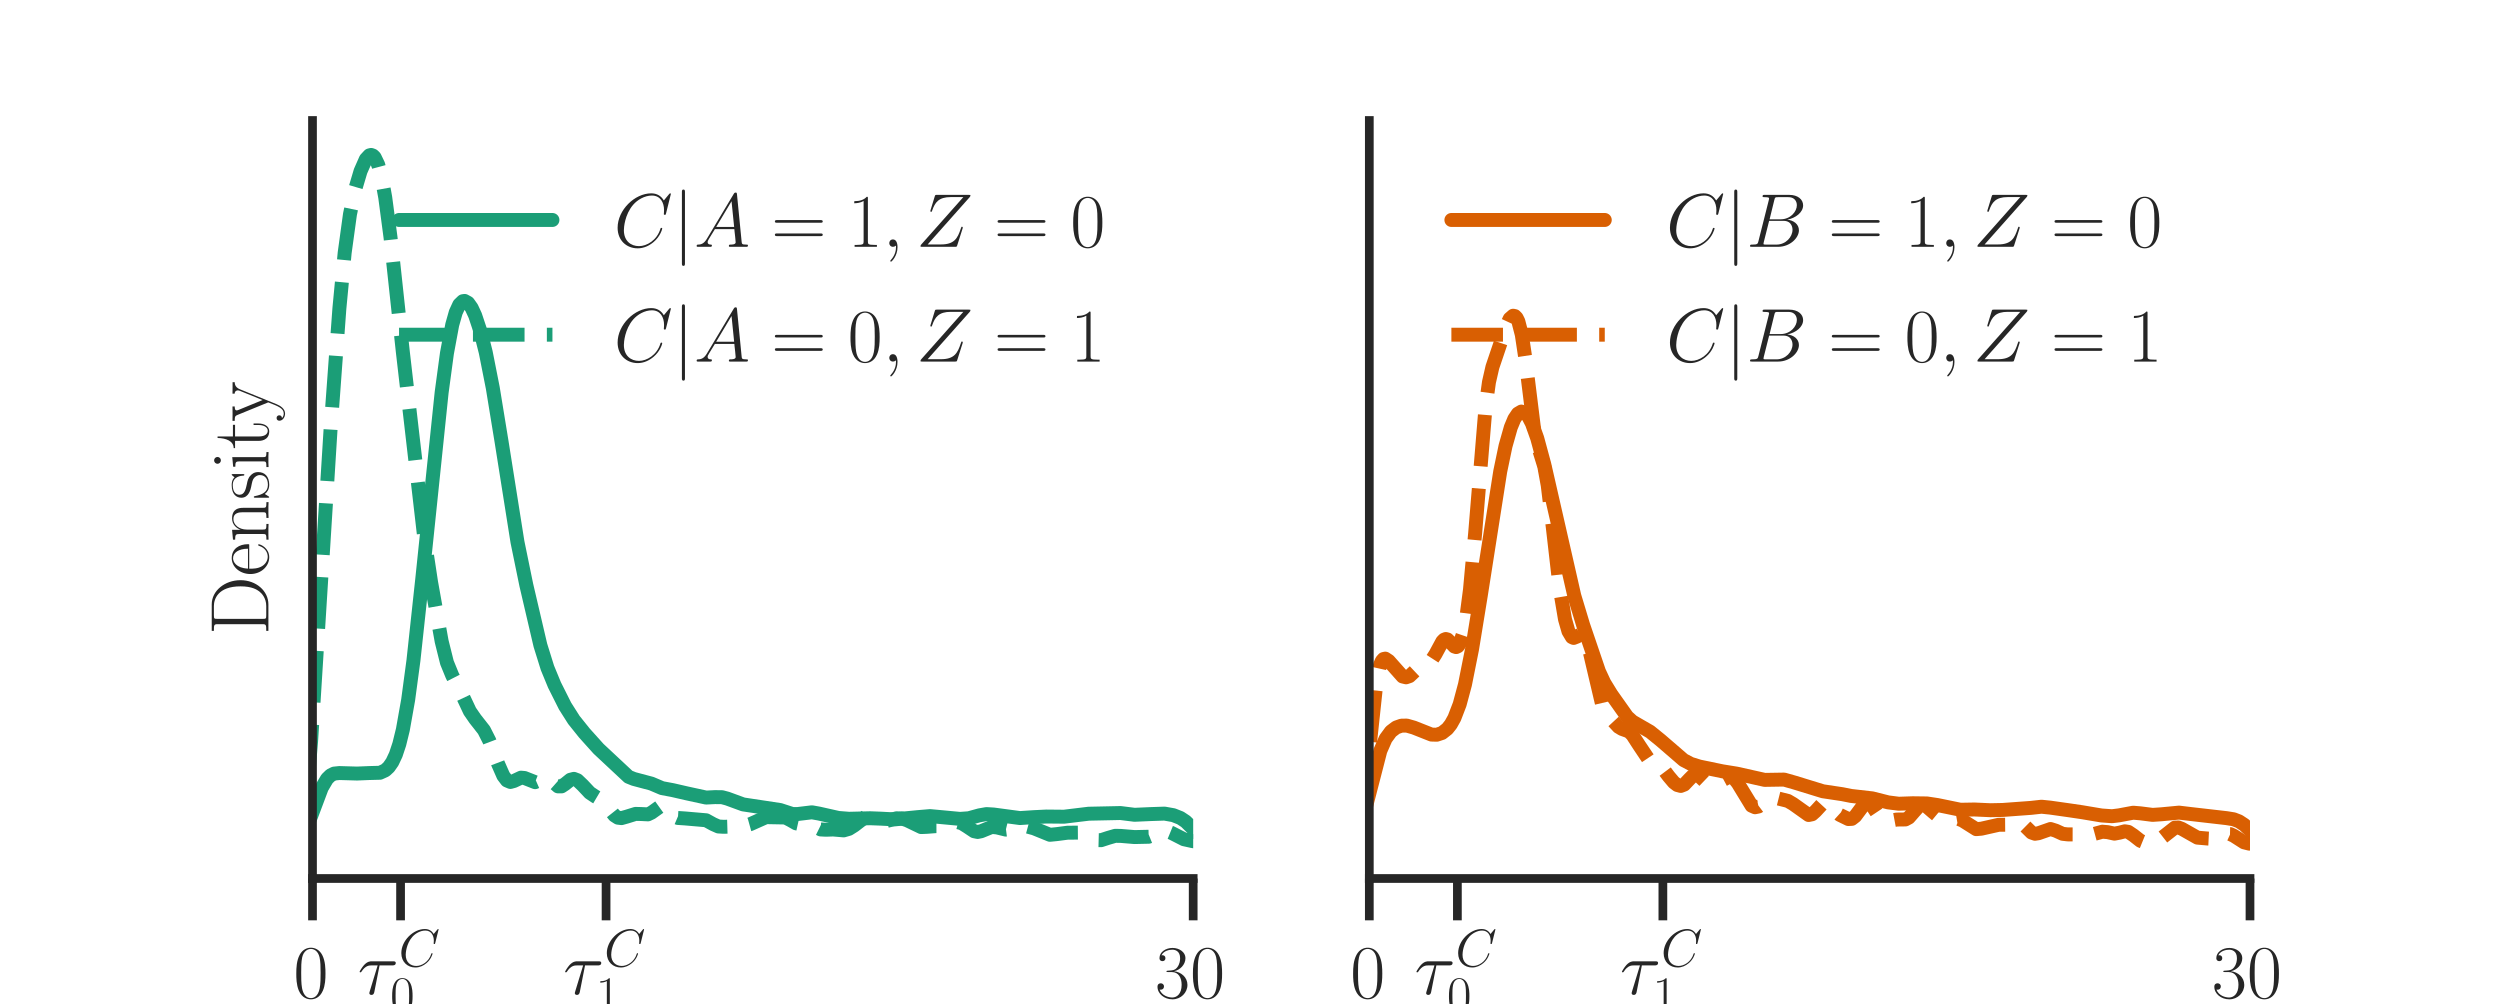 <?xml version="1.0" encoding="utf-8" standalone="no"?>
<!DOCTYPE svg PUBLIC "-//W3C//DTD SVG 1.1//EN"
  "http://www.w3.org/Graphics/SVG/1.1/DTD/svg11.dtd">
<!-- Created with matplotlib (https://matplotlib.org/) -->
<svg height="144pt" version="1.1" viewBox="0 0 358.56 144" width="358.56pt" xmlns="http://www.w3.org/2000/svg" xmlns:xlink="http://www.w3.org/1999/xlink">
 <defs>
  <style type="text/css">
*{stroke-linecap:butt;stroke-linejoin:round;}
  </style>
 </defs>
 <g id="figure_1">
  <g id="patch_1">
   <path d="M 0 144 
L 358.56 144 
L 358.56 0 
L 0 0 
z
" style="fill:#ffffff;"/>
  </g>
  <g id="axes_1">
   <g id="patch_2">
    <path d="M 44.82 126 
L 171.131 126 
L 171.131 17.28 
L 44.82 17.28 
z
" style="fill:#ffffff;"/>
   </g>
   <g id="matplotlib.axis_1">
    <g id="xtick_1">
     <g id="line2d_1">
      <defs>
       <path d="M 0 0 
L 0 6 
" id="ma0bf45a2be" style="stroke:#262626;stroke-width:1.25;"/>
      </defs>
      <g>
       <use style="fill:#262626;stroke:#262626;stroke-width:1.25;" x="44.82" xlink:href="#ma0bf45a2be" y="126"/>
      </g>
     </g>
     <g id="text_1">
      <!-- 0 -->
      <defs>
       <path d="M 42 31.641 
C 42 37.75 41.906 48.125 37.703 56.109 
C 34 63.109 28.094 65.594 22.906 65.594 
C 18.094 65.594 12 63.406 8.203 56.203 
C 4.203 48.719 3.797 39.438 3.797 31.641 
C 3.797 25.953 3.906 17.281 7 9.672 
C 11.297 -0.609 19 -2 22.906 -2 
C 27.5 -2 34.5 -0.109 38.594 9.375 
C 41.594 16.281 42 24.359 42 31.641 
z
M 22.906 -0.406 
C 16.5 -0.406 12.703 5.078 11.297 12.688 
C 10.203 18.562 10.203 27.156 10.203 32.75 
C 10.203 40.438 10.203 46.828 11.5 52.922 
C 13.406 61.391 19 64 22.906 64 
C 27 64 32.297 61.297 34.203 53.125 
C 35.5 47.438 35.594 40.734 35.594 32.75 
C 35.594 26.25 35.594 18.266 34.406 12.375 
C 32.297 1.484 26.406 -0.406 22.906 -0.406 
z
" id="CMR17-48"/>
      </defs>
      <g style="fill:#262626;" transform="translate(42.08 143.11)scale(0.11 -0.11)">
       <use transform="scale(0.996)" xlink:href="#CMR17-48"/>
      </g>
     </g>
    </g>
    <g id="xtick_2">
     <g id="line2d_2">
      <g>
       <use style="fill:#262626;stroke:#262626;stroke-width:1.25;" x="57.451" xlink:href="#ma0bf45a2be" y="126"/>
      </g>
     </g>
     <g id="text_2">
      <!-- $\tau_0^C$ -->
      <defs>
       <path d="M 28.703 37.625 
L 45.297 37.625 
C 46.594 37.625 49.906 37.625 49.906 40.812 
C 49.906 43 48 43 46.203 43 
L 18.703 43 
C 16.406 43 13 43 8.406 38.125 
C 5.797 35.234 2.594 29.953 2.594 29.359 
C 2.594 28.766 3.094 28.562 3.703 28.562 
C 4.406 28.562 4.5 28.859 5 29.453 
C 10.203 37.625 15.406 37.625 17.906 37.625 
L 26.203 37.625 
L 15.797 3.484 
C 15.297 1.984 15.297 1.781 15.297 1.484 
C 15.297 0.391 16 -1 18 -1 
C 21.094 -1 21.594 1.688 21.906 3.172 
z
" id="CMMI12-28"/>
       <path d="M 74.703 69.109 
C 74.703 70 74 70 73.797 70 
C 73.594 70 73.203 70 72.406 69 
L 65.5 60.656 
C 62 66.625 56.5 70 49 70 
C 27.406 70 5 48.25 5 24.922 
C 5 8.328 16.703 -2 31.297 -2 
C 39.297 -2 46.297 1.375 52.094 6.25 
C 60.797 13.484 63.406 23.141 63.406 23.922 
C 63.406 24.812 62.594 24.812 62.297 24.812 
C 61.406 24.812 61.297 24.219 61.094 23.812 
C 56.5 8.344 43 0.891 33 0.891 
C 22.406 0.891 13.203 7.641 13.203 21.734 
C 13.203 24.922 14.203 42.188 25.5 55.188 
C 31 61.547 40.406 67.109 49.906 67.109 
C 60.906 67.109 65.797 58.078 65.797 47.938 
C 65.797 45.359 65.5 43.188 65.5 42.781 
C 65.5 41.891 66.5 41.891 66.797 41.891 
C 67.906 41.891 68 41.984 68.406 43.766 
z
" id="CMMI12-67"/>
      </defs>
      <g style="fill:#262626;" transform="translate(51.293 145.308)scale(0.11 -0.11)">
       <use transform="translate(0 24.74)scale(0.996)" xlink:href="#CMMI12-28"/>
       <use transform="translate(53.491 60.894)scale(0.697)" xlink:href="#CMMI12-67"/>
       <use transform="translate(42.364 0)scale(0.697)" xlink:href="#CMR17-48"/>
      </g>
     </g>
    </g>
    <g id="xtick_3">
     <g id="line2d_3">
      <g>
       <use style="fill:#262626;stroke:#262626;stroke-width:1.25;" x="86.924" xlink:href="#ma0bf45a2be" y="126"/>
      </g>
     </g>
     <g id="text_3">
      <!-- $\tau_1^C$ -->
      <defs>
       <path d="M 26.594 63.406 
C 26.594 65.5 26.5 65.5 25.094 65.5 
C 21.203 61.188 15.297 59.797 9.703 59.797 
C 9.406 59.797 8.906 59.797 8.797 59.5 
C 8.703 59.297 8.703 59.094 8.703 57 
C 11.797 57 17 57.594 21 59.984 
L 21 7.203 
C 21 3.688 20.797 2.5 12.203 2.5 
L 9.203 2.5 
L 9.203 0 
C 14 0 19 0 23.797 0 
C 28.594 0 33.594 0 38.406 0 
L 38.406 2.5 
L 35.406 2.5 
C 26.797 2.5 26.594 3.594 26.594 7.156 
z
" id="CMR17-49"/>
      </defs>
      <g style="fill:#262626;" transform="translate(80.765 145.308)scale(0.11 -0.11)">
       <use transform="translate(0 24.74)scale(0.996)" xlink:href="#CMMI12-28"/>
       <use transform="translate(53.491 60.894)scale(0.697)" xlink:href="#CMMI12-67"/>
       <use transform="translate(42.364 0)scale(0.697)" xlink:href="#CMR17-49"/>
      </g>
     </g>
    </g>
    <g id="xtick_4">
     <g id="line2d_4">
      <g>
       <use style="fill:#262626;stroke:#262626;stroke-width:1.25;" x="171.131" xlink:href="#ma0bf45a2be" y="126"/>
      </g>
     </g>
     <g id="text_4">
      <!-- 30 -->
      <defs>
       <path d="M 22.094 33.703 
C 31 33.703 34.906 25.969 34.906 17.031 
C 34.906 5 28.5 0.391 22.703 0.391 
C 17.406 0.391 8.797 3.031 6.094 10.828 
C 6.594 10.625 7.094 10.625 7.594 10.625 
C 10 10.625 11.797 12.219 11.797 14.812 
C 11.797 17.703 9.594 19 7.594 19 
C 5.906 19 3.297 18.203 3.297 14.469 
C 3.297 5.234 12.297 -2 22.906 -2 
C 34 -2 42.5 6.719 42.5 16.953 
C 42.5 26.672 34.5 33.703 25 34.797 
C 32.594 36.375 39.906 43.062 39.906 52.016 
C 39.906 59.688 32 65.297 23 65.297 
C 13.906 65.297 5.906 59.828 5.906 52.016 
C 5.906 48.594 8.5 48 9.797 48 
C 11.906 48 13.703 49.297 13.703 51.891 
C 13.703 54.469 11.906 55.766 9.797 55.766 
C 9.406 55.766 8.906 55.766 8.5 55.578 
C 11.406 61.859 19.297 63 22.797 63 
C 26.297 63 32.906 61.328 32.906 51.875 
C 32.906 49.109 32.5 44.188 29.094 39.844 
C 26.094 36 22.703 36 19.406 35.688 
C 18.906 35.688 16.594 35.453 16.203 35.453 
C 15.5 35.359 15.094 35.266 15.094 34.5 
C 15.094 33.797 15.203 33.703 17.203 33.703 
z
" id="CMR17-51"/>
      </defs>
      <g style="fill:#262626;" transform="translate(165.651 143.11)scale(0.11 -0.11)">
       <use transform="scale(0.996)" xlink:href="#CMR17-51"/>
       <use transform="translate(45.69 0)scale(0.996)" xlink:href="#CMR17-48"/>
      </g>
     </g>
    </g>
    <g id="text_5">
     <!-- Time (ms) -->
     <defs>
      <path d="M 62.203 67.594 
L 4.5 67.594 
L 2.797 45.594 
L 4.594 45.594 
C 5.906 62.125 7.297 65 22.703 65 
C 24.5 65 27.406 65 28.203 64.906 
C 30.094 64.609 30.094 63.406 30.094 61.125 
L 30.094 7.172 
C 30.094 3.594 29.797 2.5 21.5 2.5 
L 18.703 2.5 
L 18.703 0 
C 23.5 0 28.5 0 33.406 0 
C 38.297 0 43.297 0 48.094 0 
L 48.094 2.5 
L 45.297 2.5 
C 37 2.5 36.703 3.594 36.703 7.172 
L 36.703 61.125 
C 36.703 63.312 36.703 64.516 38.5 64.906 
C 39.297 65 42.203 65 44 65 
C 59.297 65 60.797 62.125 62.094 45.594 
L 63.906 45.594 
z
" id="CMR17-84"/>
      <path d="M 15.5 61.078 
C 15.5 63.266 13.703 65.156 11.406 65.156 
C 9.203 65.156 7.297 63.375 7.297 61.078 
C 7.297 58.891 9.094 57 11.406 57 
C 13.594 57 15.5 58.797 15.5 61.078 
z
M 3.797 42.281 
L 3.797 39.703 
C 9.406 39.703 10.203 39.094 10.203 34.328 
L 10.203 6.672 
C 10.203 2.875 9.797 2.391 3.406 2.391 
L 3.406 -0.203 
C 5.797 0 10.094 0 12.594 0 
C 15 0 19.094 0 21.406 -0.203 
L 21.406 2.391 
C 15.5 2.391 15.297 2.984 15.297 6.562 
L 15.297 43.375 
z
" id="CMR17-105"/>
      <path d="M 67.594 30.203 
C 67.594 35.188 66.703 43.594 54.797 43.594 
C 48 43.594 43.297 39 41.5 33.609 
L 41.406 33.609 
C 40.203 41.812 34.297 43.594 28.703 43.594 
C 20.797 43.594 16.703 37.5 15.203 33.5 
L 15.094 33.5 
L 15.094 43.594 
L 3.297 42.5 
L 3.297 39.906 
C 9.203 39.906 10.094 39.297 10.094 34.5 
L 10.094 6.688 
C 10.094 2.875 9.703 2.391 3.297 2.391 
L 3.297 -0.203 
C 5.703 0 10.094 0 12.703 0 
C 15.297 0 19.797 0 22.203 -0.203 
L 22.203 2.391 
C 15.797 2.391 15.406 2.781 15.406 6.688 
L 15.406 25.906 
C 15.406 35.109 21 42 28 42 
C 35.406 42 36.203 35.406 36.203 30.594 
L 36.203 6.688 
C 36.203 2.875 35.797 2.391 29.406 2.391 
L 29.406 -0.203 
C 31.797 0 36.203 0 38.797 0 
C 41.406 0 45.906 0 48.297 -0.203 
L 48.297 2.391 
C 41.906 2.391 41.5 2.781 41.5 6.688 
L 41.5 25.906 
C 41.5 35.109 47.094 42 54.094 42 
C 61.5 42 62.297 35.406 62.297 30.594 
L 62.297 6.688 
C 62.297 2.875 61.906 2.391 55.5 2.391 
L 55.5 -0.203 
C 57.906 0 62.297 0 64.906 0 
C 67.5 0 72 0 74.406 -0.203 
L 74.406 2.391 
C 68 2.391 67.594 2.781 67.594 6.688 
z
" id="CMR17-109"/>
      <path d="M 38.094 23 
C 38.5 23.406 38.5 23.609 38.5 24.625 
C 38.5 34.969 33.094 44 21.703 44 
C 11.094 44 2.703 33.891 2.703 21.609 
C 2.703 8.609 12.203 -1 22.797 -1 
C 34 -1 38.406 9.484 38.406 11.562 
C 38.406 12.25 37.797 12.25 37.594 12.25 
C 36.906 12.25 36.797 12.047 36.406 10.875 
C 34.203 4.141 28.703 0.797 23.5 0.797 
C 19.203 0.797 14.906 3.172 12.203 7.5 
C 9.094 12.547 9.094 18.375 9.094 23 
z
M 9.203 24.5 
C 9.906 39.141 17.594 42.406 21.594 42.406 
C 28.406 42.406 33 35.891 33.094 24.5 
z
" id="CMR17-101"/>
      <path d="M 30.594 -24.391 
C 30.594 -24.297 30.594 -24.094 30.297 -23.797 
C 25.703 -19.125 13.406 -6.359 13.406 24.703 
C 13.406 55.766 25.5 68.422 30.406 73.391 
C 30.406 73.5 30.594 73.703 30.594 74 
C 30.594 74.297 30.297 74.5 29.906 74.5 
C 28.797 74.5 20.297 67.125 15.406 56.156 
C 10.406 45.109 9 34.359 9 24.812 
C 9 17.625 9.703 5.484 15.703 -7.359 
C 20.5 -17.734 28.703 -25 29.906 -25 
C 30.406 -25 30.594 -24.797 30.594 -24.391 
z
" id="CMR17-40"/>
      <path d="M 30.906 42.141 
C 30.906 43.953 30.797 44.047 30.203 44.047 
C 29.797 44.047 29.703 43.953 28.5 42.453 
C 28.203 42.047 27.297 41.031 27 40.641 
C 23.797 44.047 19.297 44.047 17.594 44.047 
C 6.5 44.047 2.5 38.234 2.5 32.438 
C 2.5 23.406 12.703 21.328 15.594 20.703 
C 21.906 19.422 24.094 19.016 26.203 17.203 
C 27.5 16.016 29.703 13.812 29.703 10.219 
C 29.703 6 27.297 0.594 18.094 0.594 
C 9.406 0.594 6.297 7.188 4.5 15.953 
C 4.203 17.344 4.203 17.453 3.406 17.453 
C 2.594 17.453 2.5 17.344 2.5 15.359 
L 2.5 0.984 
C 2.5 -0.797 2.594 -0.906 3.203 -0.906 
C 3.703 -0.906 3.797 -0.797 4.297 0 
C 4.906 0.891 6.406 3.297 7 4.312 
C 9 1.609 12.5 -1 18.094 -1 
C 28 -1 33.297 4.422 33.297 12.25 
C 33.297 17.375 30.594 20.078 29.297 21.281 
C 26.297 24.391 22.797 25.094 18.594 25.891 
C 13.094 27.109 6.094 28.516 6.094 34.641 
C 6.094 37.234 7.5 42.766 17.594 42.766 
C 28.297 42.766 28.906 32.719 29.094 29.5 
C 29.203 29 29.703 28.891 30 28.891 
C 30.906 28.891 30.906 29.203 30.906 30.906 
z
" id="CMR17-115"/>
      <path d="M 26.297 24.703 
C 26.297 31.875 25.594 44.016 19.594 56.859 
C 14.797 67.234 6.594 74.5 5.406 74.5 
C 5.094 74.5 4.703 74.391 4.703 73.891 
C 4.703 73.703 4.797 73.594 4.906 73.391 
C 9.703 68.406 21.906 55.75 21.906 24.75 
C 21.906 -6.359 9.797 -19.016 4.906 -24.016 
C 4.797 -24.203 4.703 -24.312 4.703 -24.5 
C 4.703 -25 5.094 -25 5.406 -25 
C 6.5 -25 15 -17.625 19.906 -6.656 
C 24.906 4.391 26.297 15.141 26.297 24.703 
z
" id="CMR17-41"/>
     </defs>
     <g style="fill:#262626;" transform="translate(80.954 160.405)scale(0.12 -0.12)">
      <use transform="scale(0.996)" xlink:href="#CMR17-84"/>
      <use transform="translate(66.51 0)scale(0.996)" xlink:href="#CMR17-105"/>
      <use transform="translate(91.381 0)scale(0.996)" xlink:href="#CMR17-109"/>
      <use transform="translate(168.301 0)scale(0.996)" xlink:href="#CMR17-101"/>
      <use transform="translate(238.862 0)scale(0.996)" xlink:href="#CMR17-40"/>
      <use transform="translate(274.143 0)scale(0.996)" xlink:href="#CMR17-109"/>
      <use transform="translate(351.063 0)scale(0.996)" xlink:href="#CMR17-115"/>
      <use transform="translate(386.864 0)scale(0.996)" xlink:href="#CMR17-41"/>
     </g>
    </g>
   </g>
   <g id="matplotlib.axis_2">
    <g id="ytick_1"/>
    <g id="ytick_2"/>
    <g id="ytick_3"/>
    <g id="text_6">
     <!-- Density -->
     <defs>
      <path d="M 5.203 68 
L 5.203 65.406 
C 12.094 65.406 13.203 65.406 13.203 60.938 
L 13.203 7.062 
C 13.203 2.594 12.094 2.594 5.203 2.594 
L 5.203 0 
L 37 0 
C 53.094 0 66 14.734 66 33.453 
C 66 52.281 53.297 68 37 68 
z
M 23.797 2.594 
C 19.797 2.594 19.594 3.078 19.594 6.469 
L 19.594 61.531 
C 19.594 64.922 19.797 65.406 23.797 65.406 
L 35 65.406 
C 43.297 65.406 58.594 60.531 58.594 33.453 
C 58.594 19.406 54.5 13.734 52.594 11.047 
C 50.203 7.969 44.5 2.594 35 2.594 
z
" id="CMR17-68"/>
      <path d="M 41.5 30.203 
C 41.5 35.297 40.5 43.594 28.703 43.594 
C 20.797 43.594 16.703 37.5 15.203 33.5 
L 15.094 33.5 
L 15.094 43.594 
L 3.297 42.5 
L 3.297 39.906 
C 9.203 39.906 10.094 39.297 10.094 34.5 
L 10.094 6.688 
C 10.094 2.875 9.703 2.391 3.297 2.391 
L 3.297 -0.203 
C 5.703 0 10.094 0 12.703 0 
C 15.297 0 19.797 0 22.203 -0.203 
L 22.203 2.391 
C 15.797 2.391 15.406 2.781 15.406 6.688 
L 15.406 25.906 
C 15.406 35.109 21 42 28 42 
C 35.406 42 36.203 35.406 36.203 30.594 
L 36.203 6.688 
C 36.203 2.875 35.797 2.391 29.406 2.391 
L 29.406 -0.203 
C 31.797 0 36.203 0 38.797 0 
C 41.406 0 45.906 0 48.297 -0.203 
L 48.297 2.391 
C 41.906 2.391 41.5 2.781 41.5 6.688 
z
" id="CMR17-110"/>
      <path d="M 15.094 40 
L 29.094 40 
L 29.094 42.578 
L 15.094 42.578 
L 15.094 61 
L 13.297 61 
C 13.094 50.703 9.594 41.688 1.094 41.688 
L 1.094 40 
L 9.797 40 
L 9.797 12.047 
C 9.797 10.156 9.797 -1 21.406 -1 
C 27.297 -1 30.703 4.781 30.703 12.141 
L 30.703 17.812 
L 28.906 17.812 
L 28.906 12.234 
C 28.906 5.375 26.203 0.797 22 0.797 
C 19.094 0.797 15.094 2.781 15.094 11.844 
z
" id="CMR17-116"/>
      <path d="M 39 34.328 
C 41.5 40.406 46 40.406 47.406 40.406 
L 47.406 43 
C 45.5 43 43 43 41.094 43 
C 39 43 35.703 43 33.703 43.094 
L 33.703 40.5 
C 37.5 40.203 37.594 37.406 37.594 36.609 
C 37.594 35.625 37.406 35.125 36.906 33.922 
L 26 7.016 
L 14.094 36.031 
C 13.594 37.219 13.594 37.906 13.594 38.016 
C 13.594 40.203 15.906 40.406 18.297 40.406 
L 18.297 43.094 
C 15.906 43 11.594 43 9.094 43 
C 6.406 43 3.203 43 1 43.094 
L 1 40.406 
C 6.406 40.406 7 39.906 8.297 36.719 
L 23.203 0.234 
C 18.703 -11.531 16.094 -18.406 9.797 -18.406 
C 8.703 -18.406 6.203 -18.109 4.406 -16.312 
C 6.703 -16.109 7.703 -14.719 7.703 -13.016 
C 7.703 -11.328 6.5 -9.828 4.5 -9.828 
C 2.297 -9.828 1.203 -11.328 1.203 -13.125 
C 1.203 -17.109 5.297 -20 9.797 -20 
C 15.594 -20 19.203 -14.406 21.203 -9.438 
z
" id="CMR17-121"/>
     </defs>
     <g style="fill:#262626;" transform="translate(38.495 91.1)rotate(-90)scale(0.12 -0.12)">
      <use transform="scale(0.996)" xlink:href="#CMR17-68"/>
      <use transform="translate(70.394 0)scale(0.996)" xlink:href="#CMR17-101"/>
      <use transform="translate(110.879 0)scale(0.996)" xlink:href="#CMR17-110"/>
      <use transform="translate(161.775 0)scale(0.996)" xlink:href="#CMR17-115"/>
      <use transform="translate(197.576 0)scale(0.996)" xlink:href="#CMR17-105"/>
      <use transform="translate(222.447 0)scale(0.996)" xlink:href="#CMR17-116"/>
      <use transform="translate(255.125 0)scale(0.996)" xlink:href="#CMR17-121"/>
     </g>
    </g>
   </g>
   <g id="line2d_5">
    <path clip-path="url(#pc8bc2e73a0)" d="M -1 121.058 
L 41.596 120.984 
L 42.354 120.761 
L 42.86 120.415 
L 43.366 119.817 
L 43.872 118.914 
L 44.63 117.033 
L 46.148 112.985 
L 46.906 111.7 
L 47.412 111.206 
L 47.918 110.952 
L 48.676 110.873 
L 51.205 110.946 
L 52.975 110.873 
L 54.492 110.833 
L 55.251 110.49 
L 55.757 110.026 
L 56.263 109.302 
L 56.768 108.232 
L 57.274 106.712 
L 57.78 104.645 
L 58.538 100.383 
L 59.297 94.735 
L 60.561 83.05 
L 63.343 56.282 
L 64.102 50.664 
L 64.86 46.583 
L 65.366 44.791 
L 65.872 43.692 
L 66.378 43.202 
L 66.63 43.16 
L 67.136 43.437 
L 67.642 44.147 
L 68.148 45.239 
L 68.906 47.514 
L 69.665 50.519 
L 70.676 55.633 
L 71.941 63.37 
L 74.217 77.731 
L 75.481 83.888 
L 77.504 92.545 
L 78.516 95.792 
L 79.527 98.241 
L 81.044 101.263 
L 82.309 103.257 
L 83.826 105.148 
L 85.849 107.397 
L 90.148 111.413 
L 90.906 111.719 
L 93.435 112.392 
L 94.952 113.037 
L 96.47 113.321 
L 98.493 113.786 
L 101.274 114.39 
L 102.539 114.326 
L 103.55 114.335 
L 104.309 114.538 
L 106.585 115.373 
L 111.895 116.176 
L 113.665 116.752 
L 114.424 116.748 
L 116.447 116.504 
L 117.458 116.685 
L 120.24 117.311 
L 121.757 117.431 
L 124.792 117.356 
L 126.309 117.414 
L 128.332 117.52 
L 131.619 117.197 
L 133.389 117.048 
L 134.907 117.187 
L 137.688 117.448 
L 138.953 117.356 
L 140.47 116.939 
L 141.481 116.76 
L 142.493 116.82 
L 146.286 117.329 
L 148.309 117.197 
L 150.079 117.111 
L 152.608 117.135 
L 156.148 116.706 
L 160.7 116.608 
L 162.723 116.861 
L 164.999 116.76 
L 167.022 116.691 
L 168.286 116.916 
L 169.298 117.318 
L 170.056 117.821 
L 171.068 118.82 
L 172.332 120.155 
L 173.091 120.671 
L 173.849 120.93 
L 175.114 121.047 
L 181.183 121.058 
L 234.286 121.058 
L 234.286 121.058 
" style="fill:none;stroke:#1b9e77;stroke-linecap:round;stroke-width:2;"/>
   </g>
   <g id="line2d_6">
    <path clip-path="url(#pc8bc2e73a0)" d="M -1 121.058 
L 41.596 120.979 
L 42.102 120.784 
L 42.607 120.248 
L 43.113 118.993 
L 43.619 116.502 
L 44.125 112.282 
L 44.63 106.157 
L 45.642 89.939 
L 47.412 61.546 
L 48.676 44.239 
L 49.435 36.249 
L 50.194 30.731 
L 50.952 27.114 
L 51.711 24.553 
L 52.469 22.832 
L 52.975 22.285 
L 53.228 22.222 
L 53.481 22.311 
L 53.734 22.562 
L 54.24 23.614 
L 54.745 25.508 
L 55.251 28.314 
L 56.01 34.043 
L 57.78 50.509 
L 60.814 76.812 
L 61.826 83.5 
L 63.343 91.976 
L 64.102 95.023 
L 64.86 96.878 
L 66.378 99.857 
L 67.389 102.009 
L 68.148 103.108 
L 69.412 104.718 
L 70.171 106.215 
L 71.435 109.548 
L 72.194 111.271 
L 72.699 111.937 
L 73.205 112.151 
L 73.711 112.012 
L 74.722 111.536 
L 75.228 111.583 
L 76.745 112.18 
L 77.251 111.96 
L 78.01 111.505 
L 78.516 111.517 
L 79.021 111.887 
L 80.033 112.783 
L 80.539 112.785 
L 81.044 112.452 
L 81.803 111.839 
L 82.309 111.708 
L 82.814 111.901 
L 83.573 112.626 
L 84.585 113.702 
L 85.343 114.21 
L 86.355 114.809 
L 87.113 115.674 
L 88.125 116.952 
L 88.631 117.277 
L 89.136 117.337 
L 89.895 117.124 
L 91.159 116.732 
L 91.918 116.75 
L 92.929 116.799 
L 93.435 116.558 
L 94.7 115.653 
L 95.205 115.73 
L 95.711 116.138 
L 96.723 117.1 
L 97.228 117.316 
L 98.24 117.383 
L 101.274 117.645 
L 102.286 118.204 
L 103.044 118.539 
L 103.803 118.584 
L 105.573 118.531 
L 106.585 118.493 
L 107.596 118.212 
L 109.872 117.197 
L 112.654 117.25 
L 113.412 117.649 
L 114.171 118.082 
L 114.677 118.195 
L 116.194 118.185 
L 116.953 118.591 
L 117.711 118.964 
L 118.47 119.005 
L 119.481 118.968 
L 120.999 119.098 
L 121.757 118.877 
L 122.516 118.401 
L 124.286 117.036 
L 124.792 117.053 
L 125.55 117.428 
L 126.309 117.78 
L 126.815 117.828 
L 127.573 117.648 
L 128.585 117.364 
L 129.343 117.388 
L 130.102 117.649 
L 132.125 118.623 
L 132.884 118.591 
L 134.148 118.494 
L 135.159 118.492 
L 135.918 118.282 
L 136.93 117.951 
L 137.435 117.935 
L 137.941 118.073 
L 138.7 118.544 
L 139.711 119.219 
L 140.217 119.324 
L 140.723 119.22 
L 142.24 118.601 
L 142.999 118.676 
L 144.263 118.985 
L 145.022 118.886 
L 146.539 118.499 
L 147.297 118.531 
L 148.309 118.805 
L 150.585 119.731 
L 151.596 119.629 
L 153.114 119.43 
L 154.631 119.419 
L 155.389 119.654 
L 157.16 120.485 
L 157.918 120.504 
L 158.93 120.175 
L 159.941 119.88 
L 160.7 119.887 
L 162.723 120.056 
L 164.746 120.01 
L 165.504 119.706 
L 166.769 119.145 
L 167.275 119.154 
L 168.033 119.464 
L 169.803 120.366 
L 171.068 120.643 
L 174.102 121.045 
L 179.665 121.058 
L 234.286 121.058 
L 234.286 121.058 
" style="fill:none;stroke:#1b9e77;stroke-dasharray:7.4,3.2;stroke-dashoffset:0;stroke-width:2;"/>
   </g>
   <g id="patch_3">
    <path d="M 44.82 126 
L 44.82 17.28 
" style="fill:none;stroke:#262626;stroke-linecap:square;stroke-linejoin:miter;stroke-width:1.25;"/>
   </g>
   <g id="patch_4">
    <path d="M 44.82 126 
L 171.131 126 
" style="fill:none;stroke:#262626;stroke-linecap:square;stroke-linejoin:miter;stroke-width:1.25;"/>
   </g>
   <g id="legend_1">
    <g id="line2d_7">
     <path d="M 57.233 31.549 
L 79.233 31.549 
" style="fill:none;stroke:#1b9e77;stroke-linecap:round;stroke-width:2;"/>
    </g>
    <g id="line2d_8"/>
    <g id="text_7">
     <!-- $C|A=1,Z=0$ -->
     <defs>
      <path d="M 15.906 71.406 
C 15.906 73.203 15.906 75 13.906 75 
C 11.906 75 11.906 73.203 11.906 71.406 
L 11.906 -21.406 
C 11.906 -23.203 11.906 -25 13.906 -25 
C 15.906 -25 15.906 -23.203 15.906 -21.406 
z
" id="CMSY10-106"/>
      <path d="M 17 10.797 
C 13.5 4.906 10.094 2.906 5.297 2.906 
C 4.203 2.812 3.406 2.812 3.406 0.906 
C 3.406 0.375 3.906 0 4.594 0 
C 6.406 0 10.906 0 12.703 0 
C 15.594 0 18.797 0 21.594 0 
C 22.203 0 23.406 0 23.406 1.906 
C 23.406 2.812 22.594 2.906 22 2.906 
C 19.703 2.906 17.797 3.688 17.797 6.062 
C 17.797 7.438 18.406 8.531 19.703 10.703 
L 27.297 23.109 
L 52.797 23.109 
C 52.906 22.234 52.906 21.453 53 20.562 
C 53.297 18 54.5 7.734 54.5 5.875 
C 54.5 2.906 49.406 2.906 47.797 2.906 
C 46.703 2.906 45.594 2.906 45.594 1.094 
C 45.594 0 46.5 0 47.094 0 
C 48.797 0 50.797 0 52.5 0 
L 58.203 0 
C 64.297 0 68.703 0 68.797 0 
C 69.5 0 70.594 0 70.594 1.906 
C 70.594 2.906 69.703 2.906 68.203 2.906 
C 62.703 2.906 62.594 3.812 62.297 6.781 
L 56.203 68.812 
C 56 70.797 55.594 71 54.5 71 
C 53.5 71 52.906 70.797 52 69.297 
z
M 29 26 
L 49.094 59.672 
L 52.5 26 
z
" id="CMMI12-65"/>
      <path d="M 64.297 31.516 
C 65.797 31.516 67.297 31.516 67.297 33.203 
C 67.297 35 65.594 35 63.906 35 
L 8 35 
C 6.297 35 4.594 35 4.594 33.203 
C 4.594 31.516 6.094 31.516 7.594 31.516 
z
M 63.906 14 
C 65.594 14 67.297 14 67.297 15.797 
C 67.297 17.484 65.797 17.484 64.297 17.484 
L 7.594 17.484 
C 6.094 17.484 4.594 17.484 4.594 15.797 
C 4.594 14 6.297 14 8 14 
z
" id="CMR17-61"/>
      <path d="M 19.5 -0.484 
C 19.5 5.359 17.594 9.672 13.5 9.672 
C 10.297 9.672 8.703 7.078 8.703 4.891 
C 8.703 2.688 10.203 0 13.594 0 
C 14.906 0 16 0.406 16.906 1.297 
C 17.094 1.5 17.203 1.5 17.297 1.5 
C 17.5 1.5 17.5 0.078 17.5 -0.422 
C 17.5 -3.75 16.906 -10.297 11.094 -16.875 
C 10 -18.078 10 -18.281 10 -18.484 
C 10 -19 10.5 -19.5 11 -19.5 
C 11.797 -19.5 19.5 -12.047 19.5 -0.484 
z
" id="CMMI12-59"/>
      <path d="M 70 64.906 
C 70.594 65.609 71.094 66.203 71.094 67.203 
C 71.094 67.906 71 68 68.703 68 
L 27.406 68 
C 25.094 68 25 67.906 24.406 66.109 
L 18.906 48.188 
C 18.594 47.188 18.594 46.984 18.594 46.797 
C 18.594 46.391 18.906 45.797 19.594 45.797 
C 20.406 45.797 20.594 46.188 21 47.484 
C 24.703 58.234 29.594 65.109 45.406 65.109 
L 61.797 65.109 
L 7 3.375 
C 6.094 2.297 5.703 1.891 5.703 0.797 
C 5.703 0 6.203 0 8.094 0 
L 50.797 0 
C 53.094 0 53.203 0.094 53.797 1.891 
L 60.797 23.891 
C 60.906 24.188 61.094 24.891 61.094 25.281 
C 61.094 25.781 60.703 26.281 60.094 26.281 
C 59.297 26.281 59.203 26.188 58.406 23.688 
C 54.203 10.859 49.797 3.094 32.406 3.094 
L 15.094 3.094 
z
" id="CMMI12-90"/>
     </defs>
     <g style="fill:#262626;" transform="translate(88.033 35.399)scale(0.11 -0.11)">
      <use transform="scale(0.996)" xlink:href="#CMMI12-67"/>
      <use transform="translate(76.947 0)scale(0.996)" xlink:href="#CMSY10-106"/>
      <use transform="translate(104.621 0)scale(0.996)" xlink:href="#CMMI12-65"/>
      <use transform="translate(205.423 0)scale(0.996)" xlink:href="#CMR17-61"/>
      <use transform="translate(304.812 0)scale(0.996)" xlink:href="#CMR17-49"/>
      <use transform="translate(350.502 0)scale(0.996)" xlink:href="#CMMI12-59"/>
      <use transform="translate(394.204 0)scale(0.996)" xlink:href="#CMMI12-90"/>
      <use transform="translate(495.801 0)scale(0.996)" xlink:href="#CMR17-61"/>
      <use transform="translate(595.19 0)scale(0.996)" xlink:href="#CMR17-48"/>
     </g>
    </g>
    <g id="line2d_9">
     <path d="M 57.233 48.008 
L 79.233 48.008 
" style="fill:none;stroke:#1b9e77;stroke-dasharray:7.4,3.2;stroke-dashoffset:0;stroke-width:2;"/>
    </g>
    <g id="line2d_10"/>
    <g id="text_8">
     <!-- $C|A=0,Z=1$ -->
     <g style="fill:#262626;" transform="translate(88.033 51.858)scale(0.11 -0.11)">
      <use transform="scale(0.996)" xlink:href="#CMMI12-67"/>
      <use transform="translate(76.947 0)scale(0.996)" xlink:href="#CMSY10-106"/>
      <use transform="translate(104.621 0)scale(0.996)" xlink:href="#CMMI12-65"/>
      <use transform="translate(205.423 0)scale(0.996)" xlink:href="#CMR17-61"/>
      <use transform="translate(304.812 0)scale(0.996)" xlink:href="#CMR17-48"/>
      <use transform="translate(350.502 0)scale(0.996)" xlink:href="#CMMI12-59"/>
      <use transform="translate(394.204 0)scale(0.996)" xlink:href="#CMMI12-90"/>
      <use transform="translate(495.801 0)scale(0.996)" xlink:href="#CMR17-61"/>
      <use transform="translate(595.19 0)scale(0.996)" xlink:href="#CMR17-49"/>
     </g>
    </g>
   </g>
  </g>
  <g id="axes_2">
   <g id="patch_5">
    <path d="M 196.393 126 
L 322.704 126 
L 322.704 17.28 
L 196.393 17.28 
z
" style="fill:#ffffff;"/>
   </g>
   <g id="matplotlib.axis_3">
    <g id="xtick_5">
     <g id="line2d_11">
      <g>
       <use style="fill:#262626;stroke:#262626;stroke-width:1.25;" x="196.393" xlink:href="#ma0bf45a2be" y="126"/>
      </g>
     </g>
     <g id="text_9">
      <!-- 0 -->
      <g style="fill:#262626;" transform="translate(193.653 143.11)scale(0.11 -0.11)">
       <use transform="scale(0.996)" xlink:href="#CMR17-48"/>
      </g>
     </g>
    </g>
    <g id="xtick_6">
     <g id="line2d_12">
      <g>
       <use style="fill:#262626;stroke:#262626;stroke-width:1.25;" x="209.024" xlink:href="#ma0bf45a2be" y="126"/>
      </g>
     </g>
     <g id="text_10">
      <!-- $\tau_0^C$ -->
      <g style="fill:#262626;" transform="translate(202.866 145.308)scale(0.11 -0.11)">
       <use transform="translate(0 24.74)scale(0.996)" xlink:href="#CMMI12-28"/>
       <use transform="translate(53.491 60.894)scale(0.697)" xlink:href="#CMMI12-67"/>
       <use transform="translate(42.364 0)scale(0.697)" xlink:href="#CMR17-48"/>
      </g>
     </g>
    </g>
    <g id="xtick_7">
     <g id="line2d_13">
      <g>
       <use style="fill:#262626;stroke:#262626;stroke-width:1.25;" x="238.497" xlink:href="#ma0bf45a2be" y="126"/>
      </g>
     </g>
     <g id="text_11">
      <!-- $\tau_1^C$ -->
      <g style="fill:#262626;" transform="translate(232.338 145.308)scale(0.11 -0.11)">
       <use transform="translate(0 24.74)scale(0.996)" xlink:href="#CMMI12-28"/>
       <use transform="translate(53.491 60.894)scale(0.697)" xlink:href="#CMMI12-67"/>
       <use transform="translate(42.364 0)scale(0.697)" xlink:href="#CMR17-49"/>
      </g>
     </g>
    </g>
    <g id="xtick_8">
     <g id="line2d_14">
      <g>
       <use style="fill:#262626;stroke:#262626;stroke-width:1.25;" x="322.704" xlink:href="#ma0bf45a2be" y="126"/>
      </g>
     </g>
     <g id="text_12">
      <!-- 30 -->
      <g style="fill:#262626;" transform="translate(317.225 143.11)scale(0.11 -0.11)">
       <use transform="scale(0.996)" xlink:href="#CMR17-51"/>
       <use transform="translate(45.69 0)scale(0.996)" xlink:href="#CMR17-48"/>
      </g>
     </g>
    </g>
    <g id="text_13">
     <!-- Time (ms) -->
     <g style="fill:#262626;" transform="translate(232.527 160.405)scale(0.12 -0.12)">
      <use transform="scale(0.996)" xlink:href="#CMR17-84"/>
      <use transform="translate(66.51 0)scale(0.996)" xlink:href="#CMR17-105"/>
      <use transform="translate(91.381 0)scale(0.996)" xlink:href="#CMR17-109"/>
      <use transform="translate(168.301 0)scale(0.996)" xlink:href="#CMR17-101"/>
      <use transform="translate(238.862 0)scale(0.996)" xlink:href="#CMR17-40"/>
      <use transform="translate(274.143 0)scale(0.996)" xlink:href="#CMR17-109"/>
      <use transform="translate(351.063 0)scale(0.996)" xlink:href="#CMR17-115"/>
      <use transform="translate(386.864 0)scale(0.996)" xlink:href="#CMR17-41"/>
     </g>
    </g>
   </g>
   <g id="matplotlib.axis_4">
    <g id="ytick_4"/>
    <g id="ytick_5"/>
    <g id="ytick_6"/>
   </g>
   <g id="line2d_15">
    <path clip-path="url(#pb55fe18f33)" d="M 133.238 121.058 
L 192.916 120.951 
L 193.675 120.651 
L 194.18 120.191 
L 194.686 119.395 
L 195.192 118.173 
L 195.951 115.538 
L 197.974 107.679 
L 198.732 105.95 
L 199.491 104.917 
L 200.249 104.339 
L 201.008 104.075 
L 201.767 104.066 
L 202.778 104.355 
L 205.307 105.356 
L 206.066 105.378 
L 206.824 105.127 
L 207.583 104.53 
L 208.089 103.885 
L 208.594 102.98 
L 209.353 101.007 
L 210.112 98.176 
L 211.123 93.122 
L 212.387 85.373 
L 215.169 67.615 
L 215.928 63.969 
L 216.686 61.293 
L 217.192 60.079 
L 217.698 59.326 
L 218.204 59.029 
L 218.709 59.179 
L 219.215 59.759 
L 219.721 60.739 
L 220.479 62.864 
L 221.491 66.607 
L 223.261 74.344 
L 225.79 85.44 
L 227.054 89.626 
L 229.33 96.303 
L 230.089 97.931 
L 231.1 99.581 
L 233.376 102.797 
L 234.135 103.485 
L 235.146 104.071 
L 236.663 104.946 
L 238.181 106.178 
L 241.468 109.015 
L 242.48 109.551 
L 243.744 109.944 
L 247.031 110.625 
L 249.054 110.952 
L 253.1 111.855 
L 255.882 111.81 
L 257.399 112.243 
L 261.445 113.487 
L 264.227 113.905 
L 265.491 114.157 
L 268.526 114.504 
L 270.801 115.079 
L 272.319 115.273 
L 274.342 115.206 
L 276.365 115.232 
L 277.882 115.462 
L 281.169 116.137 
L 283.192 116.101 
L 285.468 116.204 
L 287.238 116.167 
L 291.284 115.871 
L 292.802 115.704 
L 294.066 115.834 
L 296.848 116.228 
L 298.618 116.49 
L 301.399 116.958 
L 302.917 117.066 
L 303.928 116.94 
L 305.951 116.563 
L 306.963 116.648 
L 308.733 116.874 
L 309.997 116.788 
L 312.526 116.549 
L 314.296 116.761 
L 319.353 117.342 
L 320.365 117.507 
L 321.124 117.802 
L 321.882 118.299 
L 323.147 119.485 
L 324.158 120.355 
L 324.917 120.759 
L 325.928 120.992 
L 327.698 121.057 
L 359.56 121.058 
L 359.56 121.058 
" style="fill:none;stroke:#d95f02;stroke-linecap:round;stroke-width:2;"/>
   </g>
   <g id="line2d_16">
    <path clip-path="url(#pb55fe18f33)" d="M 134.501 121.058 
L 193.481 120.962 
L 193.977 120.717 
L 194.473 120.044 
L 194.968 118.526 
L 195.464 115.725 
L 195.959 111.515 
L 197.446 97.576 
L 197.942 95.351 
L 198.19 94.79 
L 198.438 94.516 
L 198.685 94.464 
L 199.181 94.791 
L 201.164 97.022 
L 201.659 97.142 
L 202.155 96.974 
L 202.898 96.273 
L 203.642 95.589 
L 204.385 95.284 
L 204.881 95.066 
L 205.376 94.61 
L 205.872 93.839 
L 206.863 92.007 
L 207.111 91.748 
L 207.359 91.65 
L 207.607 91.717 
L 208.102 92.211 
L 208.598 92.728 
L 208.846 92.807 
L 209.094 92.69 
L 209.342 92.346 
L 209.837 90.907 
L 210.333 88.376 
L 210.828 84.591 
L 211.572 76.466 
L 213.059 58.405 
L 213.554 54.804 
L 214.05 52.634 
L 216.033 46.777 
L 216.528 45.713 
L 217.024 45.284 
L 217.272 45.335 
L 217.52 45.59 
L 217.767 46.088 
L 218.263 48.009 
L 218.759 51.308 
L 219.998 61.316 
L 220.493 63.683 
L 221.485 66.886 
L 221.98 69.61 
L 222.724 75.769 
L 223.715 84.419 
L 224.458 88.819 
L 224.954 90.548 
L 225.45 91.379 
L 225.697 91.492 
L 226.193 91.299 
L 226.689 90.984 
L 226.937 90.976 
L 227.184 91.16 
L 227.432 91.581 
L 227.928 93.163 
L 229.91 101.568 
L 230.406 102.375 
L 232.141 104.251 
L 232.636 104.546 
L 233.628 104.903 
L 234.123 105.396 
L 235.115 106.926 
L 236.354 108.775 
L 236.849 109.204 
L 238.336 110.012 
L 239.327 111.333 
L 240.071 112.212 
L 240.567 112.589 
L 241.062 112.722 
L 241.558 112.529 
L 242.301 111.745 
L 242.797 111.251 
L 243.292 111.104 
L 243.788 111.378 
L 245.027 112.563 
L 245.523 112.642 
L 246.018 112.46 
L 247.753 111.527 
L 248.249 111.452 
L 248.744 111.683 
L 249.24 112.306 
L 251.223 115.56 
L 251.718 115.778 
L 252.214 115.672 
L 252.957 115.117 
L 253.701 114.57 
L 254.196 114.424 
L 254.94 114.497 
L 256.427 114.871 
L 257.17 115.306 
L 259.401 116.891 
L 259.896 116.786 
L 260.392 116.343 
L 261.383 115.267 
L 261.879 115.194 
L 262.374 115.517 
L 263.861 116.865 
L 265.1 117.47 
L 265.596 117.444 
L 266.092 117.055 
L 267.579 115.056 
L 267.826 115.004 
L 268.074 115.097 
L 268.57 115.659 
L 269.809 117.523 
L 270.305 117.792 
L 270.8 117.774 
L 272.039 117.543 
L 273.278 117.528 
L 273.774 117.261 
L 274.517 116.407 
L 275.261 115.566 
L 275.757 115.407 
L 276.252 115.607 
L 277.243 116.464 
L 278.483 117.494 
L 278.978 117.71 
L 279.474 117.726 
L 280.961 117.474 
L 281.456 117.67 
L 283.439 118.92 
L 284.182 118.853 
L 286.661 118.294 
L 288.147 118.282 
L 289.386 117.868 
L 289.882 118.005 
L 290.378 118.427 
L 291.369 119.405 
L 291.865 119.581 
L 292.36 119.507 
L 294.095 118.9 
L 294.838 119.136 
L 295.83 119.589 
L 296.573 119.673 
L 298.308 119.676 
L 299.795 119.761 
L 300.786 119.492 
L 301.53 119.287 
L 302.273 119.348 
L 303.264 119.565 
L 304.008 119.424 
L 304.751 119.228 
L 305.247 119.31 
L 305.99 119.807 
L 306.982 120.586 
L 307.725 120.888 
L 308.468 120.926 
L 309.212 120.722 
L 309.955 120.251 
L 311.938 118.697 
L 312.433 118.684 
L 312.929 118.873 
L 315.159 120.137 
L 316.646 120.267 
L 317.638 120.313 
L 318.381 120.073 
L 319.372 119.62 
L 319.868 119.63 
L 320.364 119.859 
L 321.851 120.81 
L 322.594 120.996 
L 324.081 121.057 
L 359.56 121.058 
L 359.56 121.058 
" style="fill:none;stroke:#d95f02;stroke-dasharray:7.4,3.2;stroke-dashoffset:0;stroke-width:2;"/>
   </g>
   <g id="patch_6">
    <path d="M 196.393 126 
L 196.393 17.28 
" style="fill:none;stroke:#262626;stroke-linecap:square;stroke-linejoin:miter;stroke-width:1.25;"/>
   </g>
   <g id="patch_7">
    <path d="M 196.393 126 
L 322.704 126 
" style="fill:none;stroke:#262626;stroke-linecap:square;stroke-linejoin:miter;stroke-width:1.25;"/>
   </g>
   <g id="legend_2">
    <g id="line2d_17">
     <path d="M 208.163 31.549 
L 230.163 31.549 
" style="fill:none;stroke:#d95f02;stroke-linecap:round;stroke-width:2;"/>
    </g>
    <g id="line2d_18"/>
    <g id="text_14">
     <!-- $C|B=1,Z=0$ -->
     <defs>
      <path d="M 36.594 61.266 
C 37.5 65 37.906 65 41.797 65 
L 54.797 65 
C 66.094 65 66.094 55.375 66.094 54.453 
C 66.094 46.344 58 36 44.797 36 
L 30.406 36 
z
M 53.5 35.547 
C 64.406 37.531 74.297 45.094 74.297 54.266 
C 74.297 62.031 67.406 68 56.094 68 
L 24 68 
C 22.094 68 21.203 68 21.203 66.031 
C 21.203 65 22.094 65 23.594 65 
C 29.703 65 29.703 64.25 29.703 63.188 
C 29.703 63 29.703 62.391 29.297 60.891 
L 15.797 7.375 
C 14.906 3.891 14.703 2.891 7.703 2.891 
C 5.797 2.891 4.797 2.891 4.797 1.094 
C 4.797 0 5.406 0 7.406 0 
L 41.703 0 
C 57 0 68.797 11.547 68.797 21.609 
C 68.797 29.781 61.594 34.75 53.5 35.547 
z
M 39.297 2.891 
L 25.797 2.891 
C 24.406 2.891 24.203 2.891 23.594 3 
C 22.5 3.094 22.406 3.297 22.406 4.078 
C 22.406 4.766 22.594 5.359 22.797 6.234 
L 29.797 34 
L 48.594 34 
C 60.406 34 60.406 23.172 60.406 22.391 
C 60.406 12.938 51.703 2.891 39.297 2.891 
z
" id="CMMI12-66"/>
     </defs>
     <g style="fill:#262626;" transform="translate(238.963 35.399)scale(0.11 -0.11)">
      <use transform="scale(0.996)" xlink:href="#CMMI12-67"/>
      <use transform="translate(76.947 0)scale(0.996)" xlink:href="#CMSY10-106"/>
      <use transform="translate(104.621 0)scale(0.996)" xlink:href="#CMMI12-66"/>
      <use transform="translate(211.43 0)scale(0.996)" xlink:href="#CMR17-61"/>
      <use transform="translate(310.819 0)scale(0.996)" xlink:href="#CMR17-49"/>
      <use transform="translate(356.51 0)scale(0.996)" xlink:href="#CMMI12-59"/>
      <use transform="translate(400.211 0)scale(0.996)" xlink:href="#CMMI12-90"/>
      <use transform="translate(501.809 0)scale(0.996)" xlink:href="#CMR17-61"/>
      <use transform="translate(601.198 0)scale(0.996)" xlink:href="#CMR17-48"/>
     </g>
    </g>
    <g id="line2d_19">
     <path d="M 208.163 48.008 
L 230.163 48.008 
" style="fill:none;stroke:#d95f02;stroke-dasharray:7.4,3.2;stroke-dashoffset:0;stroke-width:2;"/>
    </g>
    <g id="line2d_20"/>
    <g id="text_15">
     <!-- $C|B=0,Z=1$ -->
     <g style="fill:#262626;" transform="translate(238.963 51.858)scale(0.11 -0.11)">
      <use transform="scale(0.996)" xlink:href="#CMMI12-67"/>
      <use transform="translate(76.947 0)scale(0.996)" xlink:href="#CMSY10-106"/>
      <use transform="translate(104.621 0)scale(0.996)" xlink:href="#CMMI12-66"/>
      <use transform="translate(211.43 0)scale(0.996)" xlink:href="#CMR17-61"/>
      <use transform="translate(310.819 0)scale(0.996)" xlink:href="#CMR17-48"/>
      <use transform="translate(356.51 0)scale(0.996)" xlink:href="#CMMI12-59"/>
      <use transform="translate(400.211 0)scale(0.996)" xlink:href="#CMMI12-90"/>
      <use transform="translate(501.809 0)scale(0.996)" xlink:href="#CMR17-61"/>
      <use transform="translate(601.198 0)scale(0.996)" xlink:href="#CMR17-49"/>
     </g>
    </g>
   </g>
  </g>
 </g>
 <defs>
  <clipPath id="pc8bc2e73a0">
   <rect height="108.72" width="126.311" x="44.82" y="17.28"/>
  </clipPath>
  <clipPath id="pb55fe18f33">
   <rect height="108.72" width="126.311" x="196.393" y="17.28"/>
  </clipPath>
 </defs>
</svg>

